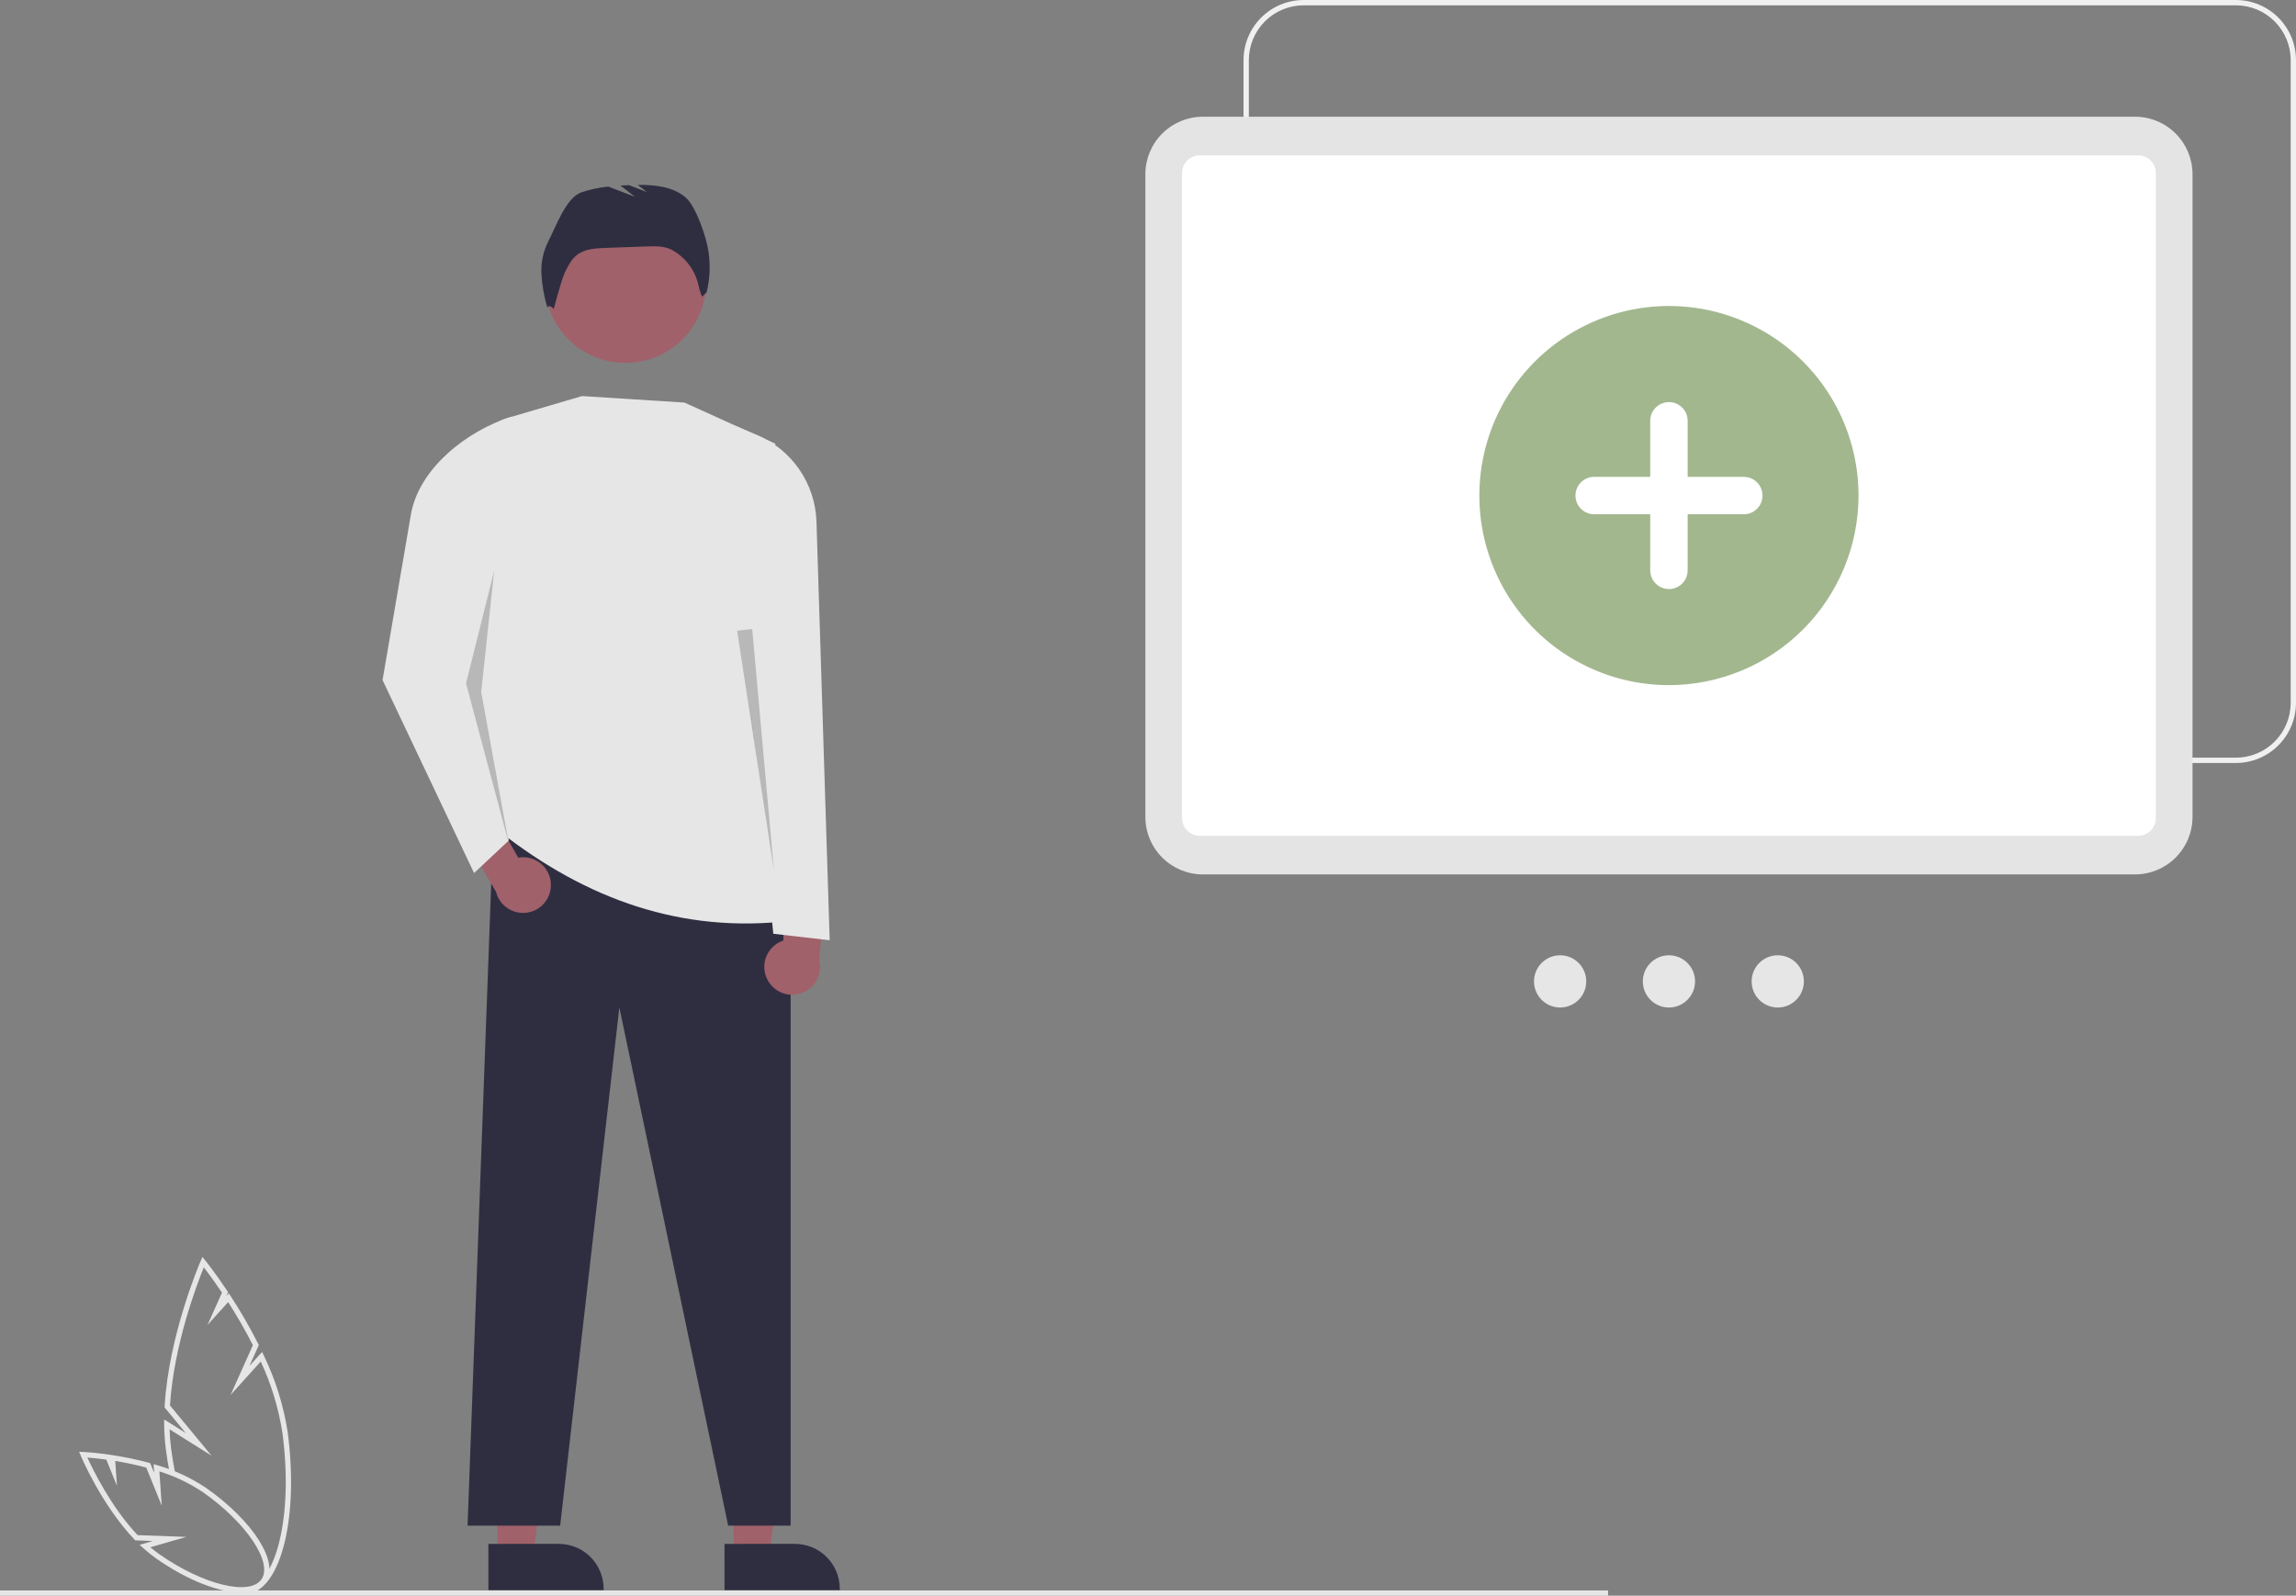 <svg width="751" height="522" viewBox="0 0 751 522" fill="none" xmlns="http://www.w3.org/2000/svg">
<rect x="0" y="0" width="751" height="522" fill="#808080" stroke="none"/>
<path d="M162.728 508.86H174.42L179.983 463.761L162.726 463.762L162.728 508.86Z" fill="#A0616A"/>
<path d="M159.746 505.043L182.772 505.042H182.773C186.664 505.042 190.396 506.588 193.148 509.34C195.9 512.092 197.446 515.824 197.447 519.716V520.193L159.746 520.194L159.746 505.043Z" fill="#2F2E41"/>
<path d="M239.964 508.86H251.657L257.219 463.761L239.963 463.762L239.964 508.86Z" fill="#A0616A"/>
<path d="M236.982 505.043L260.008 505.042H260.009C263.901 505.042 267.633 506.588 270.385 509.34C273.137 512.092 274.683 515.824 274.683 519.716V520.193L236.983 520.194L236.982 505.043Z" fill="#2F2E41"/>
<path d="M525.986 520.264H0V522H525.986V520.264Z" fill="#E6E6E6"/>
<path d="M152.938 499.08H183.226L202.585 329.571L238.178 499.08H258.614V296.946L161.449 267.866L152.938 499.08Z" fill="#2F2E41"/>
<path d="M204.581 118.722C219.169 118.722 230.994 106.896 230.994 92.308C230.994 77.72 219.169 65.894 204.581 65.894C189.994 65.894 178.168 77.72 178.168 92.308C178.168 106.896 189.994 118.722 204.581 118.722Z" fill="#A0616A"/>
<path d="M163.577 272.122C191.918 294.287 223.201 305.459 258.614 301.201C243.658 248.687 239.222 196.571 253.649 145.167L223.862 131.691L190.378 129.564L166.042 136.722C162.619 137.73 159.621 139.835 157.512 142.714C155.403 145.592 154.298 149.085 154.369 152.653C155.228 196.49 152.314 237.516 163.577 272.122Z" fill="#E6E6E6"/>
<path d="M179.302 79.025C181.843 74.231 185.071 64.676 190.2 62.904C193.048 61.959 195.992 61.332 198.978 61.034L207.696 64.387L202.951 60.697C203.875 60.642 204.798 60.597 205.721 60.562L211.603 62.824L208.594 60.483C214.077 60.427 219.737 60.997 223.986 64.335C227.609 67.181 231.198 77.962 231.778 82.532C232.398 86.904 232.181 91.353 231.138 95.644L229.649 97.06C229.127 95.865 228.736 94.618 228.48 93.34C227.946 90.952 226.92 88.701 225.468 86.731C224.016 84.762 222.17 83.116 220.047 81.899L219.966 81.853C217.467 80.447 214.436 80.512 211.571 80.615L197.964 81.105C194.69 81.223 191.165 81.43 188.613 83.483C186.889 84.87 185.856 86.917 184.874 88.9C183.606 91.459 181.128 101.114 181.128 101.114C181.128 101.114 179.726 99.291 179.054 100.648C177.976 97.109 177.321 93.455 177.102 89.762C176.887 86.053 177.646 82.352 179.302 79.025Z" fill="#2F2E41"/>
<path d="M731.335 249.594H426.411C421.198 249.588 416.199 247.514 412.513 243.827C408.826 240.141 406.753 235.142 406.747 229.929V19.665C406.753 14.451 408.826 9.453 412.513 5.766C416.199 2.08 421.198 0.006 426.411 0H731.335C736.549 0.006 741.547 2.08 745.234 5.766C748.92 9.453 750.994 14.451 751 19.665V229.929C750.994 235.142 748.92 240.141 745.234 243.827C741.547 247.514 736.549 249.588 731.335 249.594ZM426.411 1.736C421.658 1.741 417.101 3.632 413.74 6.993C410.378 10.354 408.488 14.912 408.482 19.665V229.929C408.488 234.682 410.378 239.239 413.74 242.601C417.101 245.962 421.658 247.853 426.411 247.858H731.335C736.089 247.853 740.646 245.962 744.007 242.601C747.368 239.239 749.259 234.682 749.264 229.929V19.665C749.259 14.912 747.368 10.354 744.007 6.993C740.646 3.632 736.089 1.741 731.335 1.736H426.411Z" fill="#F0F0F0"/>
<path d="M374.637 267.246V56.982C374.643 51.998 376.625 47.221 380.149 43.697C383.673 40.173 388.45 38.19 393.434 38.185H698.358C703.341 38.19 708.119 40.173 711.643 43.697C715.167 47.221 717.149 51.998 717.155 56.982V267.246C717.149 272.229 715.167 277.007 711.643 280.531C708.119 284.055 703.341 286.038 698.358 286.043H393.434C388.45 286.038 383.673 284.055 380.149 280.531C376.625 277.007 374.643 272.229 374.637 267.246Z" fill="#E4E4E4"/>
<path d="M386.63 267.616V56.612C386.632 55.076 387.243 53.603 388.329 52.517C389.415 51.43 390.888 50.819 392.424 50.818H699.368C700.904 50.819 702.377 51.43 703.463 52.517C704.549 53.603 705.16 55.076 705.162 56.612V267.616C705.16 269.152 704.549 270.625 703.463 271.711C702.377 272.798 700.904 273.409 699.368 273.41H392.424C390.888 273.409 389.415 272.798 388.329 271.711C387.243 270.625 386.632 269.152 386.63 267.616Z" fill="white"/>
<path d="M510.304 329.585C515.022 329.585 518.846 325.761 518.846 321.043C518.846 316.325 515.022 312.501 510.304 312.501C505.587 312.501 501.762 316.325 501.762 321.043C501.762 325.761 505.587 329.585 510.304 329.585Z" fill="#E6E6E6"/>
<path d="M545.896 329.585C550.614 329.585 554.438 325.761 554.438 321.043C554.438 316.325 550.614 312.501 545.896 312.501C541.178 312.501 537.354 316.325 537.354 321.043C537.354 325.761 541.178 329.585 545.896 329.585Z" fill="#E6E6E6"/>
<path d="M581.488 329.585C586.205 329.585 590.03 325.761 590.03 321.043C590.03 316.325 586.205 312.501 581.488 312.501C576.77 312.501 572.946 316.325 572.946 321.043C572.946 325.761 576.77 329.585 581.488 329.585Z" fill="#E6E6E6"/>
<path d="M545.896 224.131C533.63 224.131 521.64 220.493 511.442 213.679C501.244 206.864 493.295 197.179 488.601 185.847C483.907 174.515 482.679 162.045 485.072 150.015C487.465 137.985 493.371 126.935 502.044 118.262C510.717 109.589 521.767 103.682 533.797 101.289C545.827 98.896 558.296 100.124 569.628 104.818C580.96 109.512 590.645 117.461 597.46 127.659C604.274 137.858 607.911 149.848 607.911 162.114V162.114C607.893 178.556 601.353 194.319 589.727 205.946C578.101 217.572 562.338 224.112 545.896 224.131Z" fill="#A3B78F"/>
<path d="M570.366 155.997H552.013V137.644C552.011 136.023 551.365 134.47 550.218 133.325C549.071 132.18 547.517 131.537 545.896 131.537C544.275 131.537 542.721 132.18 541.574 133.325C540.427 134.47 539.781 136.023 539.778 137.644V155.997H521.426C519.805 155.999 518.252 156.645 517.107 157.792C515.962 158.939 515.319 160.493 515.319 162.114C515.319 163.735 515.962 165.289 517.107 166.436C518.252 167.583 519.805 168.229 521.426 168.232H539.778V186.584C539.781 188.205 540.427 189.759 541.574 190.904C542.721 192.049 544.275 192.692 545.896 192.692C547.517 192.692 549.071 192.049 550.218 190.904C551.365 189.759 552.011 188.205 552.013 186.584V168.232H570.366C571.169 168.234 571.966 168.077 572.709 167.771C573.452 167.465 574.128 167.015 574.697 166.448C575.267 165.881 575.719 165.207 576.028 164.464C576.337 163.722 576.496 162.927 576.497 162.123C576.498 161.319 576.341 160.523 576.034 159.78C575.728 159.037 575.277 158.361 574.709 157.792C574.142 157.223 573.467 156.772 572.725 156.464C571.982 156.156 571.186 155.997 570.383 155.997H570.366Z" fill="white"/>
<path d="M94.096 468.477C92.747 459.78 90.116 451.332 86.287 443.408L85.729 442.254L81.584 446.85L84.656 440.004L84.455 439.606C81.744 434.241 78.741 429.03 75.457 423.995L74.848 423.063L74.036 423.963L74.605 422.695L74.32 422.268C70.253 416.168 67.129 412.31 67.098 412.272L66.215 411.185L65.646 412.481C65.542 412.718 55.216 436.513 53.848 460.026L53.826 460.393L60.776 468.794L53.689 464.344L53.701 465.959C53.723 468.723 53.911 471.482 54.264 474.223C54.576 476.581 54.944 478.883 55.366 481.129C56.036 481.149 56.688 481.353 57.251 481.716C56.761 479.207 56.339 476.628 55.984 473.979C55.71 471.864 55.538 469.715 55.469 467.573L69.178 476.181L55.602 459.77C56.838 439.891 64.51 419.862 66.664 414.575C67.82 416.074 70.001 418.985 72.609 422.873L67.867 433.445L74.628 425.948C77.559 430.511 80.259 435.218 82.718 440.052L75.415 456.331L85.289 445.383C88.737 452.799 91.124 460.663 92.379 468.745C94.108 481.798 93.77 494.338 91.43 504.054C89.188 513.362 85.236 519.083 80.588 519.751C79.631 519.883 78.658 519.825 77.724 519.581C76.975 520.113 76.073 520.388 75.154 520.365H74.901C76.343 521.165 77.959 521.599 79.608 521.629C80.015 521.629 80.422 521.6 80.825 521.542C86.29 520.757 90.654 514.702 93.113 504.495C95.506 494.559 95.857 481.775 94.096 468.477Z" fill="#E6E6E6"/>
<path d="M78.802 520.943C71.654 520.943 61.347 517.011 51.125 509.853C49.62 508.791 48.184 507.635 46.823 506.394L45.678 505.348L50.007 504.102L44.243 503.891L44 503.635C33.195 492.32 26.472 476.336 26.405 476.176L25.879 474.914L27.245 474.975C27.382 474.981 30.63 475.135 35.511 475.827L35.815 475.87V475.868L36.886 476.031C40.872 476.636 44.821 477.466 48.714 478.516L49.129 478.629L50.428 481.828L50.231 478.959L51.423 479.303C57.07 480.933 62.434 483.42 67.328 486.677C82.874 497.563 91.476 511.169 86.929 517.662C85.374 519.882 82.513 520.942 78.802 520.943ZM49.172 506.148C50.121 506.953 51.109 507.718 52.123 508.432C66.361 518.403 81.649 522.174 85.506 516.667C89.363 511.16 80.59 498.083 66.349 488.111C61.956 485.188 57.17 482.905 52.134 481.329L52.904 492.539L47.846 480.081C44.515 479.197 41.107 478.47 37.695 477.915L38.254 486.051L34.773 477.476C32.076 477.106 29.902 476.905 28.579 476.803C30.382 480.762 36.34 492.989 45.013 502.182L60.92 502.764L49.172 506.148Z" fill="#E6E6E6"/>
<path d="M180.189 289.438C180.183 288.114 179.887 286.808 179.321 285.611C178.756 284.415 177.935 283.356 176.916 282.511C175.897 281.666 174.706 281.055 173.425 280.72C172.145 280.386 170.806 280.336 169.504 280.574L153.653 252.576L147.113 265.982L162.261 291.768C162.807 293.928 164.126 295.814 165.969 297.067C167.812 298.32 170.05 298.853 172.26 298.566C174.47 298.279 176.498 297.191 177.959 295.508C179.42 293.826 180.214 291.666 180.189 289.438V289.438Z" fill="#A0616A"/>
<path d="M251.066 320.563C250.441 319.396 250.078 318.107 250.005 316.785C249.931 315.464 250.149 314.142 250.641 312.914C251.134 311.685 251.89 310.58 252.856 309.675C253.822 308.77 254.975 308.088 256.233 307.677L256.819 275.509L270.606 284.966L267.936 314.064C268.487 316.223 268.226 318.509 267.203 320.489C266.181 322.469 264.467 324.005 262.388 324.806C260.308 325.607 258.007 325.618 255.921 324.836C253.834 324.054 252.107 322.533 251.066 320.563H251.066Z" fill="#A0616A"/>
<path d="M155.066 285.598L166.414 274.959L160.59 217.51L167.328 136.302C152.691 140.902 136.976 153.259 134.388 168.381L125.128 222.475L155.066 285.598Z" fill="#E6E6E6"/>
<path opacity="0.2" d="M161.654 186.658L152.434 223.539L166.413 275.873L157.398 226.376L161.654 186.658Z" fill="black"/>
<path d="M252.94 305.457L271.38 307.584L267.062 170.652C266.87 164.534 264.919 158.6 261.443 153.561C257.968 148.522 253.115 144.59 247.464 142.235L240.883 139.493L242.656 203.68L252.94 305.457Z" fill="#E6E6E6"/>
<path opacity="0.2" d="M246.037 205.778L253.154 284.805L241.102 206.329L246.037 205.778Z" fill="black"/>
</svg>
